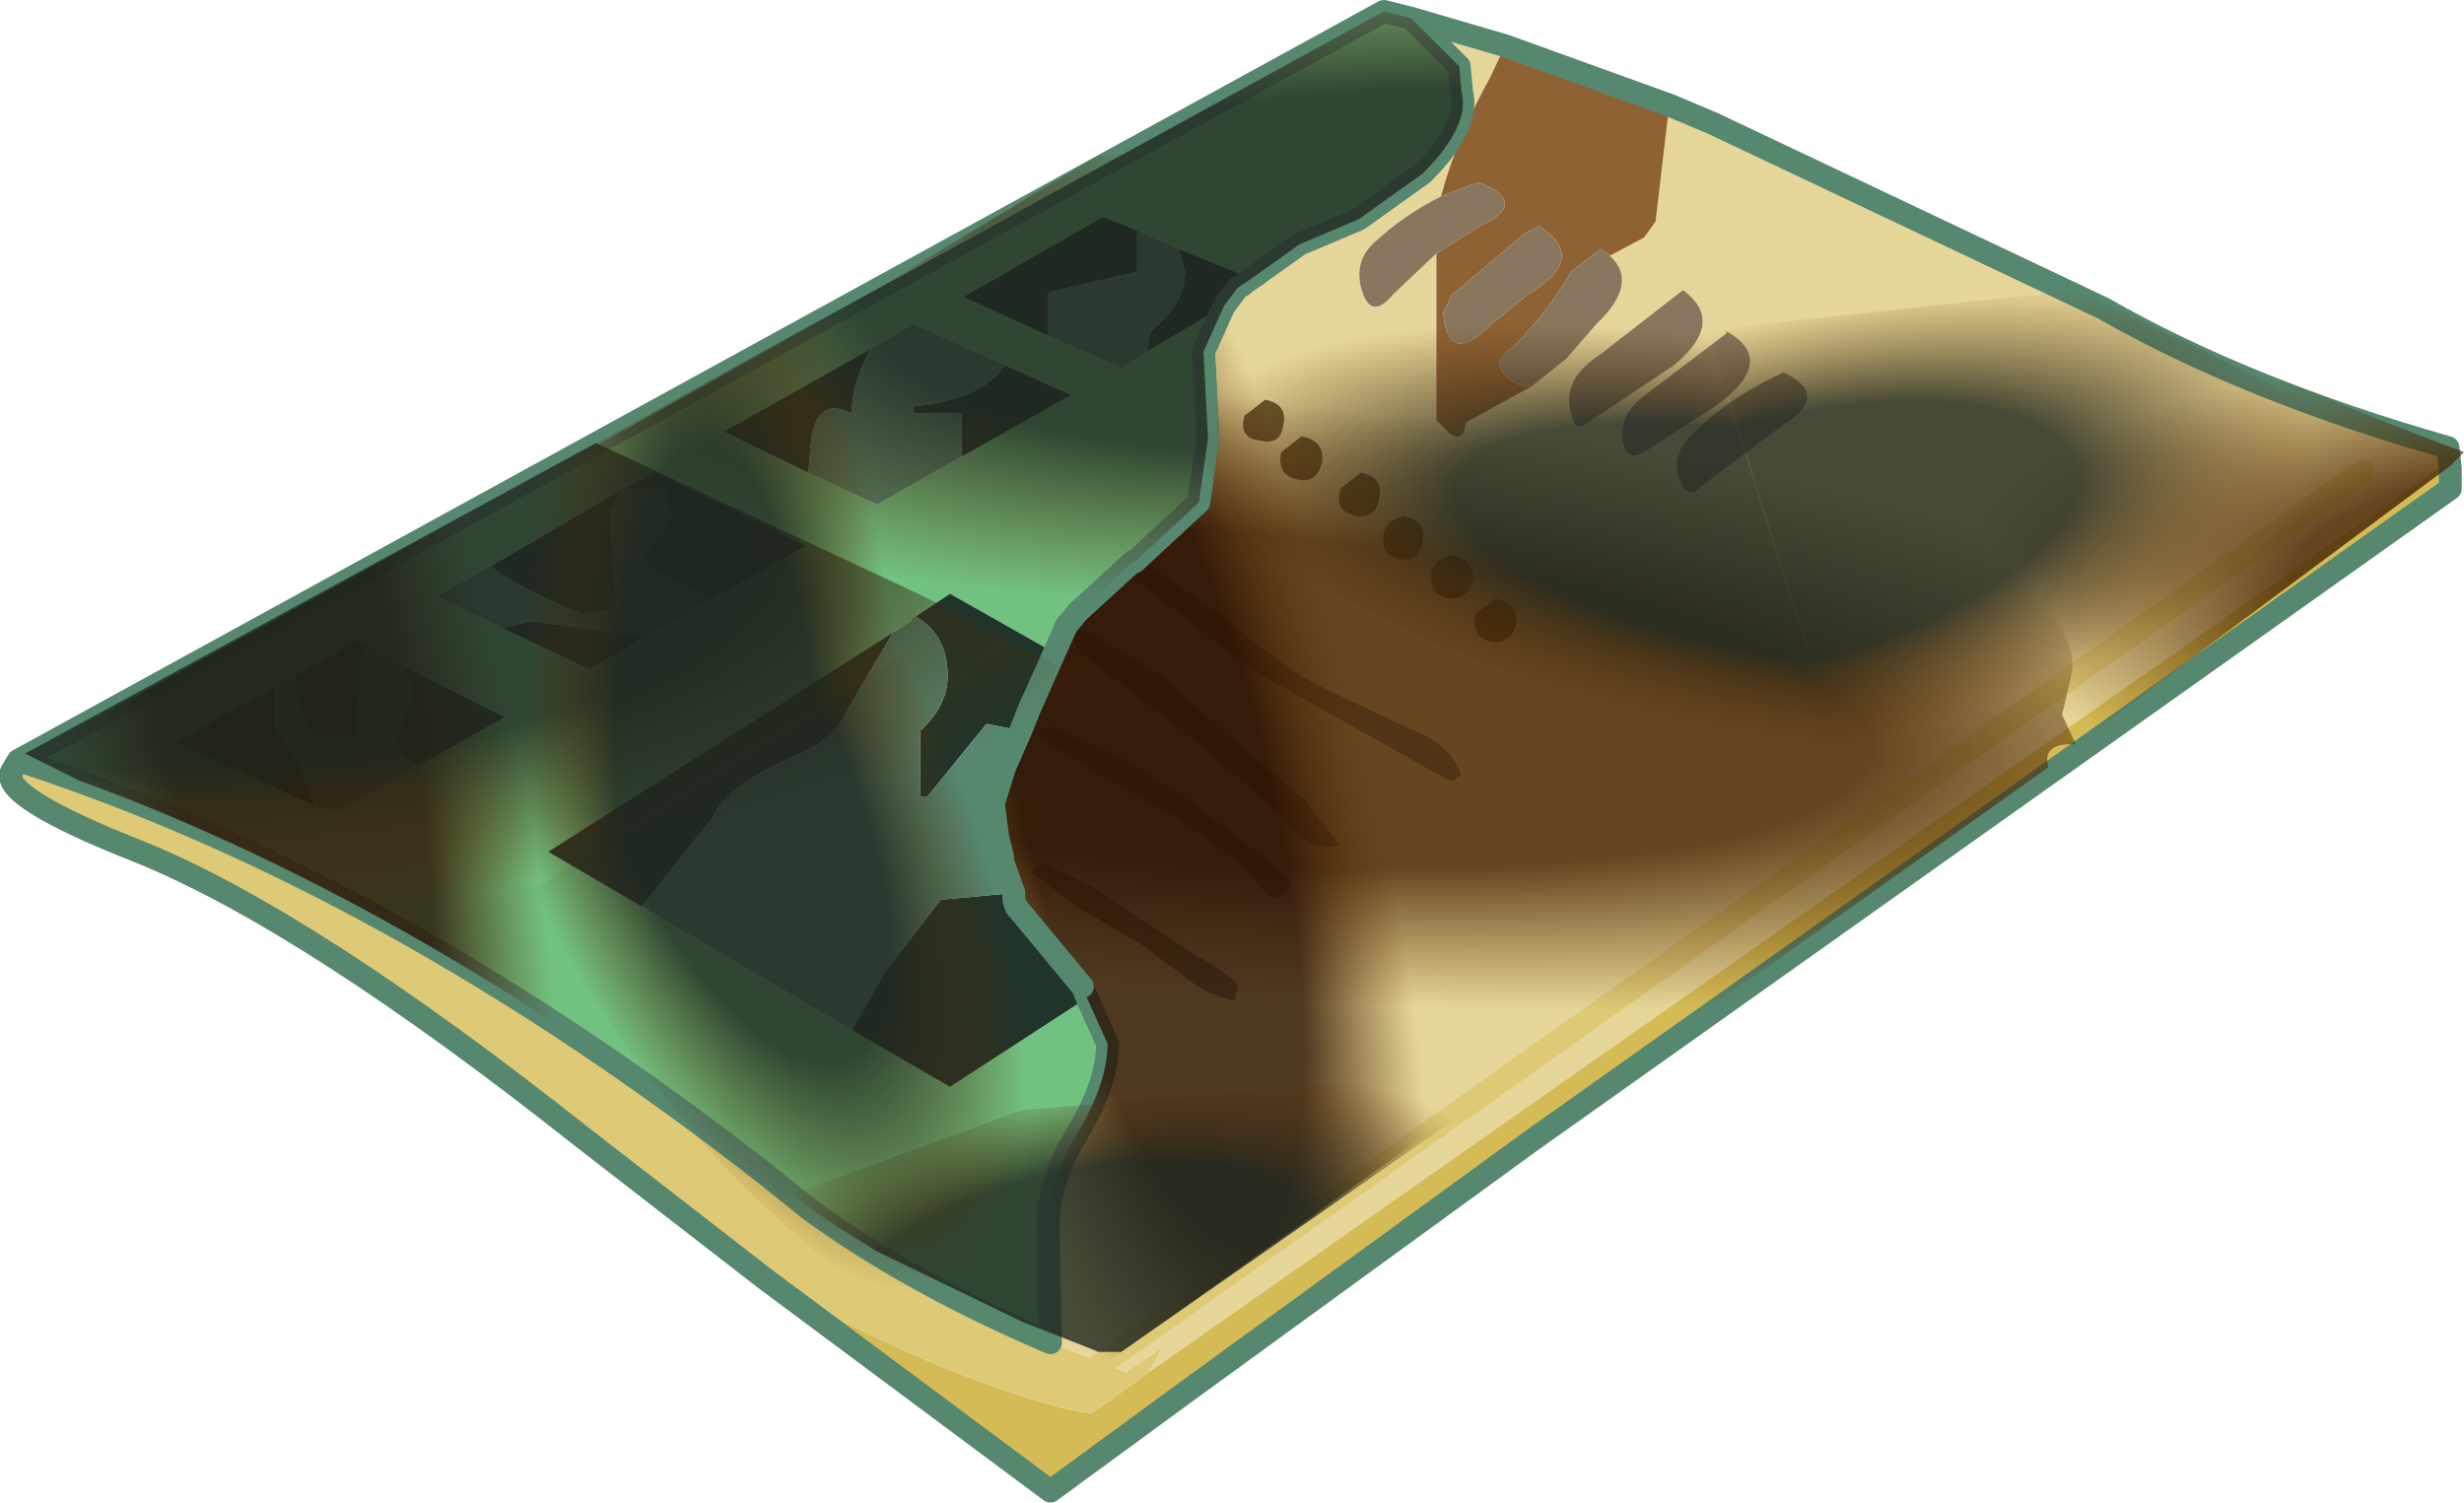 <?xml version="1.0" encoding="UTF-8" standalone="no"?>
<svg xmlns:xlink="http://www.w3.org/1999/xlink" height="32.9px" width="53.95px" xmlns="http://www.w3.org/2000/svg">
  <g transform="matrix(1.0, 0.0, 0.0, 1.0, 27.05, 16.45)">
    <use height="32.9" transform="matrix(1.0, 0.0, 0.0, 1.0, -27.05, -16.45)" width="53.95" xlink:href="#shape0"/>
  </g>
  <defs>
    <g id="shape0" transform="matrix(1.0, 0.0, 0.0, 1.0, 27.05, 16.45)">
      <path d="M0.35 -10.35 L1.4 -11.1 2.7 -11.65 4.1 -12.65 Q5.15 -13.7 4.95 -14.45 L4.9 -15.0 3.9 -16.0 3.85 -16.05 5.9 -15.45 5.6 -14.8 Q4.85 -13.45 4.5 -12.15 3.7 -11.75 3.05 -11.15 2.6 -10.75 2.75 -10.15 2.95 -9.4 3.45 -10.0 L4.4 -10.9 4.4 -7.25 4.7 -6.95 Q5.0 -6.75 5.05 -7.2 L6.5 -8.0 7.25 -8.6 7.9 -9.35 Q8.85 -10.25 8.2 -10.85 L8.95 -11.25 9.2 -11.6 9.5 -14.15 10.45 -13.75 19.0 -9.7 Q22.15 -7.9 26.55 -6.65 L26.6 -6.2 26.55 -6.35 -1.9 13.6 -1.6 13.05 -2.4 13.6 -2.9 13.4 -4.05 12.95 -4.1 10.4 Q-4.1 9.4 -3.45 8.35 -2.8 7.25 -2.8 6.4 L-3.25 5.4 -3.35 5.15 -4.8 3.4 -4.85 3.25 -4.85 3.1 -5.1 2.4 -5.1 2.3 -5.2 1.9 -5.3 1.15 -4.7 -0.45 -4.5 -0.95 -3.95 -2.15 -3.7 -2.75 -2.25 -4.15 -2.25 -4.1 -2.3 -4.05 -2.3 -4.0 -2.2 -3.75 -0.95 -2.8 0.25 -1.85 2.2 -0.75 4.6 0.6 4.75 0.65 4.85 0.6 4.9 0.55 4.95 0.55 Q4.75 -0.15 3.8 -0.5 L1.7 -1.5 Q0.7 -2.1 -0.15 -2.85 L-2.05 -4.2 -2.15 -4.15 -2.2 -4.15 -2.15 -4.2 -0.8 -5.45 -0.6 -6.85 -0.7 -8.75 -0.25 -9.75 0.65 -10.25 0.35 -10.35 M24.7 -6.15 L-2.9 13.4 24.7 -6.15 M8.45 -9.05 L8.0 -8.7 Q7.05 -8.1 7.4 -7.25 7.45 -7.05 7.65 -7.15 L9.6 -8.45 Q10.75 -9.4 9.8 -10.1 L8.45 -9.05 M8.5 -6.7 Q8.6 -6.35 8.95 -6.55 L10.5 -7.55 Q11.9 -8.55 10.75 -9.2 L10.75 -9.15 8.9 -7.75 Q8.35 -7.3 8.5 -6.7 M5.7 -3.35 L5.25 -3.0 Q5.15 -2.5 5.6 -2.4 6.05 -2.35 6.15 -2.8 6.2 -3.25 5.7 -3.35 M4.75 -4.3 Q4.4 -4.25 4.3 -3.95 4.2 -3.45 4.65 -3.35 5.1 -3.3 5.2 -3.75 5.25 -4.2 4.75 -4.3 M3.7 -5.15 Q3.35 -5.1 3.25 -4.8 3.15 -4.3 3.6 -4.2 4.05 -4.15 4.1 -4.6 4.2 -5.05 3.7 -5.15 M2.65 -5.15 Q3.1 -5.1 3.15 -5.55 3.25 -6.0 2.75 -6.1 L2.3 -5.75 Q2.15 -5.25 2.65 -5.15 M1.45 -6.9 L1.0 -6.55 Q0.9 -6.05 1.35 -5.95 1.8 -5.85 1.9 -6.35 1.95 -6.8 1.45 -6.9 M0.2 -7.35 Q0.05 -6.85 0.55 -6.8 1.0 -6.7 1.05 -7.15 1.15 -7.6 0.65 -7.7 L0.2 -7.35 M9.95 -6.9 Q9.5 -6.4 9.75 -5.9 9.9 -5.5 10.2 -5.8 L12.0 -7.15 Q13.05 -7.8 12.0 -8.3 L11.8 -8.2 Q10.75 -7.7 9.95 -6.9 M0.0 5.3 L0.05 5.25 0.05 5.15 0.0 5.1 0.0 5.05 Q-0.4 4.7 -0.9 4.45 L-1.95 3.75 -3.05 3.0 -4.2 2.45 -4.3 2.5 -4.35 2.5 -4.45 2.6 -4.45 2.65 -3.4 3.45 -2.1 4.2 -1.1 4.95 Q-0.6 5.35 -0.05 5.45 L0.0 5.4 0.0 5.3 M1.15 3.0 L1.2 2.95 1.2 2.85 1.15 2.8 1.15 2.75 0.2 2.0 -1.1 1.0 -2.55 0.1 -4.05 -0.55 -4.15 -0.5 -4.2 -0.5 -4.25 -0.45 -4.3 -0.4 -4.3 -0.3 -2.75 0.65 -1.35 1.4 0.05 2.4 0.7 3.15 0.85 3.2 0.95 3.2 1.05 3.15 1.1 3.15 1.15 3.1 1.15 3.0 M2.3 2.05 L1.45 1.0 -0.1 -0.3 -1.6 -1.65 -3.35 -2.7 -3.45 -2.65 -3.55 -2.6 -3.55 -2.55 -3.6 -2.55 -3.6 -2.45 -3.4 -2.15 -1.35 -0.6 0.2 0.7 1.0 1.45 Q1.65 2.3 2.3 2.05" fill="#e6d699" fill-rule="evenodd" stroke="none"/>
      <path d="M3.85 -16.05 L3.9 -16.0 4.9 -15.0 4.95 -14.45 Q5.15 -13.7 4.1 -12.65 L2.7 -11.65 1.4 -11.1 0.35 -10.35 -1.25 -11.0 -2.15 -11.4 -2.9 -11.7 -5.95 -9.95 -4.1 -9.1 -2.5 -8.4 -1.95 -8.75 -0.25 -9.75 -0.7 -8.75 -0.6 -6.85 -0.8 -5.45 -2.15 -4.2 -2.2 -4.15 -2.25 -4.15 -3.7 -2.75 -3.95 -2.15 -6.25 -3.45 -7.0 -2.95 -7.1 -2.9 -7.1 -2.85 -7.5 -2.6 -15.05 2.2 -13.0 3.4 -8.4 6.1 -6.25 7.35 -3.25 5.4 -2.8 6.4 Q-2.8 7.25 -3.45 8.35 -4.1 9.4 -4.1 10.4 L-4.05 12.95 Q-7.1 11.65 -9.3 10.05 L-10.3 9.25 Q-18.5 2.85 -26.65 0.2 L3.25 -16.2 3.85 -16.05 M-21.05 -1.4 L-23.2 -0.2 -20.15 1.2 -19.75 1.35 -17.85 0.3 -16.0 -0.75 -18.3 -1.9 -18.8 -2.2 -19.25 -2.4 -20.6 -1.65 -21.05 -1.4 M-16.3 -4.05 L-17.5 -3.4 -16.05 -2.7 -14.15 -1.8 -12.95 -2.5 -11.45 -3.35 -9.4 -4.5 -12.7 -6.1 -13.4 -5.75 -16.3 -4.05 M-9.35 -6.1 L-7.85 -5.4 -6.0 -6.45 -3.6 -7.8 -5.05 -8.45 -7.05 -9.35 -8.0 -8.8 -11.2 -7.0 -9.35 -6.1" fill="#71c181" fill-rule="evenodd" stroke="none"/>
      <path d="M5.9 -15.45 L9.5 -14.15 9.2 -11.6 8.95 -11.25 8.2 -10.85 8.0 -11.0 7.35 -10.5 Q6.75 -9.45 5.9 -8.7 5.7 -8.5 5.85 -8.3 6.15 -7.95 6.5 -8.0 L5.05 -7.2 Q5.0 -6.75 4.7 -6.95 L4.4 -7.25 4.4 -10.9 5.35 -11.5 Q6.45 -12.0 5.35 -12.45 L5.15 -12.4 4.5 -12.15 Q4.85 -13.45 5.6 -14.8 L5.9 -15.45 M6.4 -10.0 Q7.75 -10.8 6.65 -11.5 L6.35 -11.35 4.75 -10.0 4.55 -9.6 Q4.65 -8.4 5.6 -9.35 L6.4 -10.0" fill="#8f6234" fill-rule="evenodd" stroke="none"/>
      <path d="M-2.2 -4.15 L-2.15 -4.15 -2.05 -4.2 -0.15 -2.85 Q0.7 -2.1 1.7 -1.5 L3.8 -0.5 Q4.75 -0.15 4.95 0.55 L4.9 0.55 4.85 0.6 4.75 0.65 4.6 0.6 2.2 -0.75 0.25 -1.85 -0.95 -2.8 -2.2 -3.75 -2.3 -4.0 -2.3 -4.05 -2.25 -4.1 -2.25 -4.15 -2.2 -4.15 M4.5 -12.15 L5.15 -12.4 5.35 -12.45 Q6.45 -12.0 5.35 -11.5 L4.4 -10.9 3.45 -10.0 Q2.95 -9.4 2.75 -10.15 2.6 -10.75 3.05 -11.15 3.7 -11.75 4.5 -12.15 M6.5 -8.0 Q6.15 -7.95 5.85 -8.3 5.7 -8.5 5.9 -8.7 6.75 -9.45 7.35 -10.5 L8.0 -11.0 8.2 -10.85 Q8.85 -10.25 7.9 -9.35 L7.25 -8.6 6.5 -8.0 M6.4 -10.0 L5.6 -9.35 Q4.65 -8.4 4.55 -9.6 L4.75 -10.0 6.35 -11.35 6.65 -11.5 Q7.75 -10.8 6.4 -10.0 M8.5 -6.7 Q8.35 -7.3 8.9 -7.75 L10.75 -9.15 10.75 -9.2 Q11.9 -8.55 10.5 -7.55 L8.95 -6.55 Q8.6 -6.35 8.5 -6.7 M8.45 -9.05 L9.8 -10.1 Q10.75 -9.4 9.6 -8.45 L7.65 -7.15 Q7.45 -7.05 7.4 -7.25 7.05 -8.1 8.0 -8.7 L8.45 -9.05 M9.95 -6.9 Q10.75 -7.7 11.8 -8.2 L12.0 -8.3 Q13.05 -7.8 12.0 -7.15 L10.2 -5.8 Q9.9 -5.5 9.75 -5.9 9.5 -6.4 9.95 -6.9 M2.3 2.05 Q1.65 2.3 1.0 1.45 L0.2 0.7 -1.35 -0.6 -3.4 -2.15 -3.6 -2.45 -3.6 -2.55 -3.55 -2.55 -3.55 -2.6 -3.45 -2.65 -3.35 -2.7 -1.6 -1.65 -0.1 -0.3 1.45 1.0 2.3 2.05 M1.15 3.0 L1.15 3.1 1.1 3.15 1.05 3.15 0.95 3.2 0.85 3.2 0.7 3.15 0.05 2.4 -1.35 1.4 -2.75 0.65 -4.3 -0.3 -4.3 -0.4 -4.25 -0.45 -4.2 -0.5 -4.15 -0.5 -4.05 -0.55 -2.55 0.1 -1.1 1.0 0.2 2.0 1.15 2.75 1.15 2.8 1.2 2.85 1.2 2.95 1.15 3.0 M0.0 5.3 L0.0 5.4 -0.05 5.45 Q-0.6 5.35 -1.1 4.95 L-2.1 4.2 -3.4 3.45 -4.45 2.65 -4.45 2.6 -4.35 2.5 -4.3 2.5 -4.2 2.45 -3.05 3.0 -1.95 3.75 -0.9 4.45 Q-0.4 4.7 0.0 5.05 L0.0 5.1 0.05 5.15 0.05 5.25 0.0 5.3" fill="#88775e" fill-rule="evenodd" stroke="none"/>
      <path d="M0.35 -10.35 L0.65 -10.25 -0.25 -9.75 0.05 -10.15 0.35 -10.35 0.05 -10.15 -0.25 -9.75 -1.95 -8.75 -1.85 -9.2 Q-1.1 -9.8 -1.1 -10.5 L-1.25 -11.0 0.35 -10.35 M-3.95 -2.15 L-4.5 -0.95 -4.7 -0.45 -5.45 -0.6 -6.75 1.0 -6.9 1.0 -6.9 -0.45 Q-6.3 -1.0 -6.3 -1.65 -6.3 -2.55 -7.0 -2.95 L-6.25 -3.45 -3.95 -2.15 M-5.2 1.9 L-5.1 2.3 -5.3 2.35 -5.3 1.9 -5.2 1.9 M-4.85 3.1 L-4.85 3.25 -4.8 3.4 -3.35 5.15 -3.25 5.4 -6.25 7.35 -8.4 6.1 -7.65 4.8 -6.45 3.25 -4.85 3.1 M-4.1 -9.1 L-5.95 -9.95 -2.9 -11.7 -2.15 -11.4 -2.15 -10.5 -4.1 -10.05 -4.1 -9.1 M-20.15 1.2 L-23.2 -0.2 -21.05 -1.4 -21.05 -0.45 Q-20.6 -0.1 -20.15 1.2 M-20.6 -1.65 L-19.25 -2.4 -18.8 -2.2 -19.1 -2.25 -19.25 -0.35 -20.15 -0.35 Q-20.55 -0.85 -20.6 -1.65 M-18.3 -1.9 L-16.0 -0.75 -17.85 0.3 Q-18.35 0.15 -18.35 -0.3 -18.05 -0.95 -18.05 -1.35 -18.05 -1.7 -18.3 -1.9 M-16.3 -4.05 L-13.4 -5.75 -12.7 -6.1 -9.4 -4.5 -11.45 -3.35 Q-12.9 -3.95 -12.95 -4.25 L-12.35 -5.1 -12.5 -5.75 -13.4 -5.75 -13.7 -5.25 -13.55 -3.15 -14.3 -3.0 Q-15.85 -3.65 -16.3 -4.05 M-12.95 -2.5 L-14.15 -1.8 -16.05 -2.7 -15.4 -2.85 -12.95 -2.5 M-8.0 -8.8 Q-8.4 -8.05 -8.4 -7.4 -9.2 -7.8 -9.3 -6.7 L-9.35 -6.1 -11.2 -7.0 -8.0 -8.8 M-6.0 -6.45 L-6.0 -7.4 -7.05 -7.4 -7.05 -7.55 Q-5.55 -7.7 -5.05 -8.45 L-3.6 -7.8 -6.0 -6.45 M-7.5 -2.6 L-8.5 -0.9 Q-8.8 -0.25 -9.65 0.1 -11.2 0.8 -11.45 1.45 L-13.0 3.4 -15.05 2.2 -7.5 -2.6" fill="#213429" fill-rule="evenodd" stroke="none"/>
      <path d="M0.2 -7.35 L0.65 -7.7 Q1.15 -7.6 1.05 -7.15 1.0 -6.7 0.55 -6.8 0.05 -6.85 0.2 -7.35 M1.45 -6.9 Q1.95 -6.8 1.9 -6.35 1.8 -5.85 1.35 -5.95 0.9 -6.05 1.0 -6.55 L1.45 -6.9 M2.65 -5.15 Q2.15 -5.25 2.3 -5.75 L2.75 -6.1 Q3.25 -6.0 3.15 -5.55 3.1 -5.1 2.65 -5.15 M3.7 -5.15 Q4.2 -5.05 4.1 -4.6 4.05 -4.15 3.6 -4.2 3.15 -4.3 3.25 -4.8 3.35 -5.1 3.7 -5.15 M4.75 -4.3 Q5.25 -4.2 5.2 -3.75 5.1 -3.3 4.65 -3.35 4.2 -3.45 4.3 -3.95 4.4 -4.25 4.75 -4.3 M5.7 -3.35 Q6.2 -3.25 6.15 -2.8 6.05 -2.35 5.6 -2.4 5.15 -2.5 5.25 -3.0 L5.7 -3.35" fill="#6a582f" fill-rule="evenodd" stroke="none"/>
      <path d="M26.55 -6.65 L26.6 -6.0 26.6 -6.15 26.6 -6.2 26.55 -6.65" fill="#f7f1dd" fill-rule="evenodd" stroke="none"/>
      <path d="M26.6 -5.75 L6.45 8.55 -1.7 14.2 -1.25 14.15 -4.05 16.2 -10.3 11.55 Q-6.75 13.6 -3.7 14.4 L-3.15 14.5 -1.9 13.6 26.55 -6.35 26.6 -6.2 26.6 -6.15 26.6 -6.0 26.6 -5.75" fill="#d5bb55" fill-rule="evenodd" stroke="none"/>
      <path d="M26.6 -6.0 L26.85 -5.9 26.65 -5.8 26.6 -5.75 26.6 -6.0" fill="#ecdfac" fill-rule="evenodd" stroke="none"/>
      <path d="M-4.7 -0.45 L-5.3 1.15 -5.2 1.9 -5.3 1.9 -5.3 2.35 -5.1 2.3 -5.1 2.4 -4.85 3.1 -6.45 3.25 -7.65 4.8 -8.4 6.1 -13.0 3.4 -11.45 1.45 Q-11.2 0.8 -9.65 0.1 -8.8 -0.25 -8.5 -0.9 L-7.5 -2.6 -7.1 -2.85 -7.1 -2.9 -7.0 -2.95 Q-6.3 -2.55 -6.3 -1.65 -6.3 -1.0 -6.9 -0.45 L-6.9 1.0 -6.75 1.0 -5.45 -0.6 -4.7 -0.45 M-1.95 -8.75 L-2.5 -8.4 -4.1 -9.1 -4.1 -10.05 -2.15 -10.5 -2.15 -11.4 -1.25 -11.0 -1.1 -10.5 Q-1.1 -9.8 -1.85 -9.2 L-1.95 -8.75 M-21.05 -1.4 L-20.6 -1.65 Q-20.55 -0.85 -20.15 -0.35 L-19.25 -0.35 -19.1 -2.25 -18.8 -2.2 -18.3 -1.9 Q-18.05 -1.7 -18.05 -1.35 -18.05 -0.95 -18.35 -0.3 -18.35 0.15 -17.85 0.3 L-19.75 1.35 -20.15 1.2 Q-20.6 -0.1 -21.05 -0.45 L-21.05 -1.4 M-16.05 -2.7 L-17.5 -3.4 -16.3 -4.05 Q-15.85 -3.65 -14.3 -3.0 L-13.55 -3.15 -13.7 -5.25 -13.4 -5.75 -12.5 -5.75 -12.35 -5.1 -12.95 -4.25 Q-12.9 -3.95 -11.45 -3.35 L-12.95 -2.5 -15.4 -2.85 -16.05 -2.7 M-9.35 -6.1 L-9.3 -6.7 Q-9.2 -7.8 -8.4 -7.4 -8.4 -8.05 -8.0 -8.8 L-7.05 -9.35 -5.05 -8.45 Q-5.55 -7.7 -7.05 -7.55 L-7.05 -7.4 -6.0 -7.4 -6.0 -6.45 -7.85 -5.4 -9.35 -6.1" fill="#56876f" fill-rule="evenodd" stroke="none"/>
      <path d="M-4.05 12.95 L-2.9 13.4 -2.4 13.6 -1.6 13.05 -1.9 13.6 -3.15 14.5 -3.7 14.4 Q-6.75 13.6 -10.3 11.55 L-14.3 8.45 Q-20.3 3.7 -24.0 2.2 -27.05 1.0 -26.8 0.45 L-26.65 0.2 Q-18.5 2.85 -10.3 9.25 L-9.3 10.05 Q-7.1 11.65 -4.05 12.95 M-3.2 13.6 L-2.9 13.4 -3.2 13.6" fill="#dec976" fill-rule="evenodd" stroke="none"/>
      <path d="M3.85 -16.05 L3.9 -16.0 4.9 -15.0 4.95 -14.45 Q5.15 -13.7 4.1 -12.65 L2.7 -11.65 1.4 -11.1 0.35 -10.35 0.05 -10.15 -0.25 -9.75 -0.7 -8.75 -0.6 -6.85 -0.8 -5.45 -2.15 -4.2 -2.2 -4.15 -2.25 -4.15 -3.7 -2.75 -3.95 -2.15 -4.5 -0.95 -4.7 -0.45 -5.3 1.15 -5.2 1.9 -5.1 2.3 -5.1 2.4 -4.85 3.1 -4.85 3.25 -4.8 3.4 -3.35 5.15 -3.25 5.4 -2.8 6.4 Q-2.8 7.25 -3.45 8.35 -4.1 9.4 -4.1 10.4 L-4.05 12.95 M-26.65 0.2 L3.25 -16.2 3.85 -16.05 5.9 -15.45 9.5 -14.15 10.45 -13.75 19.0 -9.7 Q22.15 -7.9 26.55 -6.65 L26.6 -6.2 26.6 -6.15 26.6 -6.0 26.6 -5.75 6.45 8.55 -1.25 14.15 -4.05 16.2 -10.3 11.55 -14.3 8.45 Q-20.3 3.7 -24.0 2.2 -27.05 1.0 -26.8 0.45 L-26.65 0.2 Q-18.5 2.85 -10.3 9.25 L-9.3 10.05 Q-7.1 11.65 -4.05 12.95" fill="none" stroke="#56876f" stroke-linecap="round" stroke-linejoin="round" stroke-width="0.5"/>
      <path d="M-2.9 13.4 L24.7 -6.15 M-2.9 13.4 L-3.2 13.6" fill="none" stroke="#dec976" stroke-linecap="round" stroke-linejoin="round" stroke-width="0.5"/>
      <path d="M16.4 -5.05 Q16.3 -4.65 17.4 -3.55 18.5 -2.45 18.3 -1.65 L18.1 -0.8 18.4 -0.15 Q17.65 -0.2 17.8 0.35 L10.55 5.5 Q9.3 6.2 8.35 6.0 L5.8 5.75 -3.3 5.25 -3.35 5.15 -4.8 3.4 -4.85 3.25 -4.85 3.1 -5.1 2.4 -5.1 2.3 -5.2 1.9 -5.3 1.15 -4.7 -0.45 -4.5 -0.95 -3.7 -2.75 -2.25 -4.15 -2.2 -4.15 -2.15 -4.2 -0.8 -5.45 -0.6 -6.85 -0.65 -7.85 Q6.3 -7.3 13.2 -5.85 L14.65 -5.55 16.4 -5.05 M-26.65 0.15 L-26.15 -0.1 -26.6 0.15 -26.65 0.15" fill="url(#gradient0)" fill-rule="evenodd" stroke="none"/>
      <path d="M18.4 -0.15 L18.1 -0.8 18.3 -1.65 Q18.5 -2.45 17.4 -3.55 16.3 -4.65 16.4 -5.05 16.75 -6.2 17.75 -6.8 L18.35 -10.25 Q22.45 -8.2 26.9 -6.55 L26.6 -6.25 18.4 -0.15" fill="url(#gradient1)" fill-rule="evenodd" stroke="none"/>
      <path d="M0.15 -10.2 L0.35 -10.35 1.55 -7.35 2.2 -5.55 13.15 2.0 -3.55 13.9 -4.05 12.95 -4.1 10.4 Q-4.1 9.4 -3.45 8.35 -2.8 7.25 -2.8 6.4 L-3.25 5.4 -3.25 5.35 -3.3 5.3 -3.3 5.25 -3.35 5.15 -4.8 3.4 -4.85 3.25 -4.85 3.1 -5.1 2.4 -5.1 2.3 -5.2 1.9 -5.3 1.15 -5.05 0.35 -4.7 -0.45 -4.5 -0.95 -3.7 -2.75 -3.45 -3.05 -2.25 -4.15 -2.2 -4.15 -2.15 -4.2 -0.8 -5.45 -0.6 -6.85 -0.7 -8.75 -0.25 -9.75 0.05 -10.15 0.15 -10.2 M-2.15 -13.6 L-1.6 -13.9 -1.4 -13.65 -7.9 -10.1 -3.0 -13.05 Q-2.35 -12.9 -2.15 -13.6" fill="url(#gradient2)" fill-rule="evenodd" stroke="none"/>
      <path d="M-9.3 10.05 L-10.3 9.25 Q-18.4 2.95 -26.4 0.25 L-26.45 0.1 -14.7 -6.35 Q-9.45 5.2 -9.1 10.2 L-9.3 10.05" fill="url(#gradient3)" fill-rule="evenodd" stroke="none"/>
      <path d="M-3.35 5.15 L-4.8 3.4 -4.85 3.25 -4.85 3.1 -5.1 2.4 -5.1 2.3 -5.2 1.9 -5.3 1.15 -5.05 0.35 -4.7 -0.45 -4.5 -0.95 -3.7 -2.75 -3.45 -3.05 -2.25 -4.15 -2.2 -4.15 -2.15 -4.2 -0.8 -5.45 -0.6 -6.85 -0.7 -8.75 -0.25 -9.75 0.05 -10.15 0.15 -10.2" fill="none" stroke="#56876f" stroke-linecap="round" stroke-linejoin="round" stroke-width="0.5"/>
      <path d="M-14.0 -6.75 L3.25 -16.2 3.85 -16.05 3.9 -16.0 4.9 -15.0 4.95 -14.45 Q5.15 -13.7 4.1 -12.65 L2.7 -11.65 1.4 -11.1 0.35 -10.35 0.05 -10.15 -0.25 -9.75 -0.7 -8.75 -0.6 -6.85 -0.8 -5.45 -2.15 -4.2 -2.2 -4.15 -2.25 -4.15 -3.45 -3.05 -6.95 -3.45 -14.0 -6.75" fill="url(#gradient4)" fill-rule="evenodd" stroke="none"/>
      <path d="M-6.95 -3.45 L-6.35 -3.15 -5.7 -2.8 -2.95 -1.4 -2.55 -1.25 Q-3.55 -0.45 -5.05 0.35 L-5.75 0.65 Q-10.9 3.05 -18.6 3.75 -21.95 1.85 -25.3 0.65 L-26.5 0.05 -14.0 -6.75 -6.95 -3.45" fill="url(#gradient5)" fill-rule="evenodd" stroke="none"/>
      <path d="M10.35 -9.15 L10.35 -9.2 10.55 -9.25 18.45 -10.1 25.25 -6.8 Q24.35 -5.05 21.65 -3.3 18.2 -1.05 13.45 0.05 L13.25 0.1 10.35 -9.15" fill="url(#gradient6)" fill-rule="evenodd" stroke="none"/>
      <path d="M13.25 0.1 Q8.1 -0.65 4.1 -2.5 -0.05 -4.4 -0.65 -6.3 -1.3 -8.25 2.05 -9.05 5.2 -9.85 10.35 -9.15 L13.25 0.1" fill="url(#gradient7)" fill-rule="evenodd" stroke="none"/>
      <path d="M3.3 7.2 L5.6 7.5 -2.5 13.15 -3.0 13.15 -3.5 12.95 -4.65 12.5 -7.85 10.95 -8.65 10.45 Q-9.2 10.1 -9.7 9.7 L-4.8 7.9 -4.6 7.85 3.3 7.2" fill="url(#gradient8)" fill-rule="evenodd" stroke="none"/>
      <path d="M-7.25 -2.15 L-7.15 -1.95 Q-4.9 2.3 -3.7 7.6 -2.55 12.9 -4.75 12.95 -7.0 13.0 -10.0 10.25 -13.05 7.5 -15.3 3.25 L-15.4 3.05 -7.25 -2.15" fill="url(#gradient9)" fill-rule="evenodd" stroke="none"/>
      <path d="M-15.4 3.05 L-15.45 3.05 Q-16.0 -1.85 -15.35 -5.95 L-9.1 -9.4 Q-7.85 -6.65 -7.25 -2.15 L-15.4 3.05" fill="url(#gradient10)" fill-rule="evenodd" stroke="none"/>
    </g>
    <radialGradient cx="0" cy="0" gradientTransform="matrix(0.009, 0.009, -0.034, -5.0E-4, -1.0, -1.25)" gradientUnits="userSpaceOnUse" id="gradient0" r="819.2" spreadMethod="pad">
      <stop offset="0.518" stop-color="#432101" stop-opacity="0.792"/>
      <stop offset="0.937" stop-color="#5c2e01" stop-opacity="0.0"/>
    </radialGradient>
    <radialGradient cx="0" cy="0" gradientTransform="matrix(-0.005, 0.007, 0.021, 0.002, 32.25, -3.5)" gradientUnits="userSpaceOnUse" id="gradient1" r="819.2" spreadMethod="pad">
      <stop offset="0.518" stop-color="#432101" stop-opacity="0.792"/>
      <stop offset="0.937" stop-color="#5c2e01" stop-opacity="0.0"/>
    </radialGradient>
    <radialGradient cx="0" cy="0" gradientTransform="matrix(0.004, 0.022, 0.007, 0.002, -1.9, 1.2)" gradientUnits="userSpaceOnUse" id="gradient2" r="819.2" spreadMethod="pad">
      <stop offset="0.518" stop-color="#291101" stop-opacity="0.792"/>
      <stop offset="0.937" stop-color="#5c2e01" stop-opacity="0.0"/>
    </radialGradient>
    <radialGradient cx="0" cy="0" gradientTransform="matrix(0.004, 0.022, 0.007, 0.002, -21.0, -1.3)" gradientUnits="userSpaceOnUse" id="gradient3" r="819.2" spreadMethod="pad">
      <stop offset="0.518" stop-color="#291101" stop-opacity="0.792"/>
      <stop offset="0.937" stop-color="#5c2e01" stop-opacity="0.0"/>
    </radialGradient>
    <radialGradient cx="0" cy="0" gradientTransform="matrix(0.02, 0.005, -0.017, 0.008, 2.95, -10.5)" gradientUnits="userSpaceOnUse" id="gradient4" r="819.2" spreadMethod="pad">
      <stop offset="0.518" stop-color="#1e261e" stop-opacity="0.792"/>
      <stop offset="0.937" stop-color="#5c2e01" stop-opacity="0.0"/>
    </radialGradient>
    <radialGradient cx="0" cy="0" gradientTransform="matrix(0.02, 0.005, -0.017, 0.008, -21.75, -3.6)" gradientUnits="userSpaceOnUse" id="gradient5" r="819.2" spreadMethod="pad">
      <stop offset="0.518" stop-color="#1e261e" stop-opacity="0.792"/>
      <stop offset="0.937" stop-color="#5c2e01" stop-opacity="0.0"/>
    </radialGradient>
    <radialGradient cx="0" cy="0" gradientTransform="matrix(-0.015, 0.004, 0.002, 0.006, 12.0, -4.6)" gradientUnits="userSpaceOnUse" id="gradient6" r="819.2" spreadMethod="pad">
      <stop offset="0.518" stop-color="#1e261e" stop-opacity="0.792"/>
      <stop offset="0.937" stop-color="#5c2e01" stop-opacity="0.0"/>
    </radialGradient>
    <radialGradient cx="0" cy="0" gradientTransform="matrix(-0.017, -0.002, 0.002, 0.006, 12.05, -4.5)" gradientUnits="userSpaceOnUse" id="gradient7" r="819.2" spreadMethod="pad">
      <stop offset="0.518" stop-color="#1e261e" stop-opacity="0.792"/>
      <stop offset="0.937" stop-color="#5c2e01" stop-opacity="0.0"/>
    </radialGradient>
    <radialGradient cx="0" cy="0" gradientTransform="matrix(-0.012, 0.003, 0.002, 0.005, -3.45, 11.45)" gradientUnits="userSpaceOnUse" id="gradient8" r="819.2" spreadMethod="pad">
      <stop offset="0.518" stop-color="#1e261e" stop-opacity="0.792"/>
      <stop offset="0.937" stop-color="#5c2e01" stop-opacity="0.0"/>
    </radialGradient>
    <radialGradient cx="0" cy="0" gradientTransform="matrix(-0.007, -0.014, -0.005, 0.004, -11.2, 0.65)" gradientUnits="userSpaceOnUse" id="gradient9" r="819.2" spreadMethod="pad">
      <stop offset="0.518" stop-color="#1e261e" stop-opacity="0.792"/>
      <stop offset="0.937" stop-color="#5c2e01" stop-opacity="0.0"/>
    </radialGradient>
    <radialGradient cx="0" cy="0" gradientTransform="matrix(-0.002, -0.017, -0.005, 0.004, -11.3, 0.7)" gradientUnits="userSpaceOnUse" id="gradient10" r="819.2" spreadMethod="pad">
      <stop offset="0.518" stop-color="#1e261e" stop-opacity="0.792"/>
      <stop offset="0.937" stop-color="#5c2e01" stop-opacity="0.0"/>
    </radialGradient>
  </defs>
</svg>
